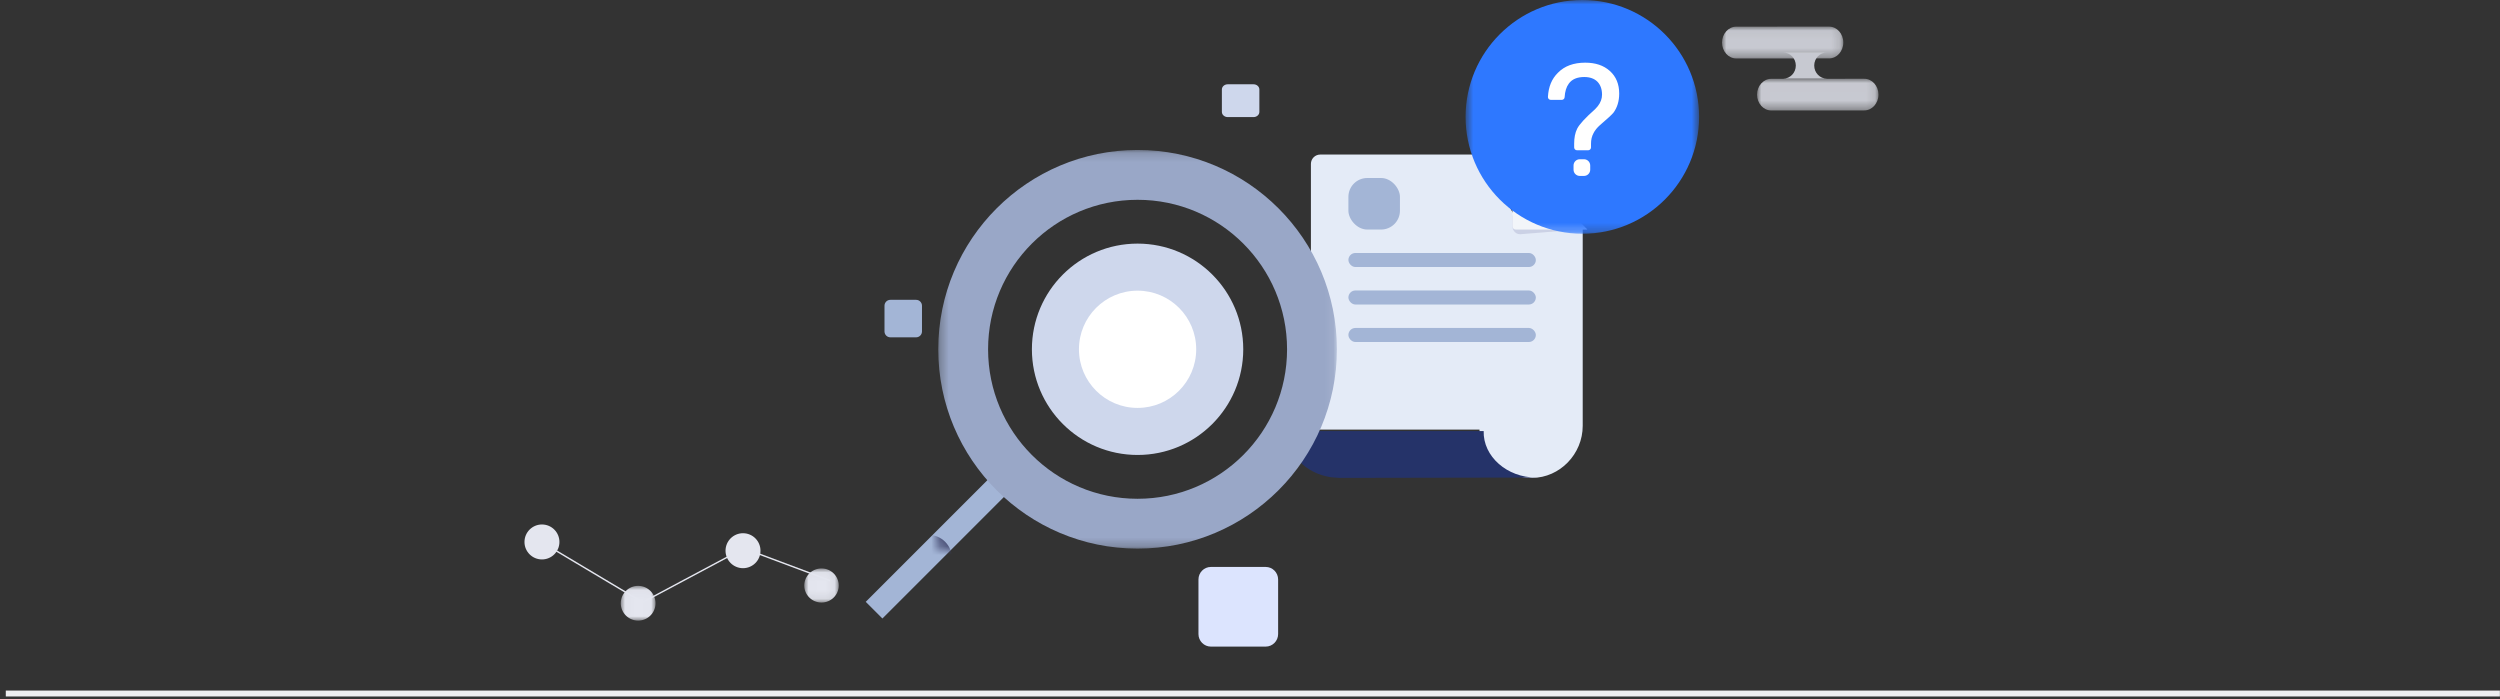 <svg xmlns="http://www.w3.org/2000/svg" xmlns:xlink="http://www.w3.org/1999/xlink" viewBox="0 0 286 80" class="design-iconfont">
  <rect x="0" y="0" width="286" height="80" fill="#333333" stroke="none"/>
  <defs>
    <path id="fu33qko9n__ua5iscy9ya" d="M0 0.044L13.874 0.044 13.874 3.689 0 3.689z"/>
    <path id="fu33qko9n__ew1hahnelc" d="M0.007 0.01L13.896 0.01 13.896 3.639 0.007 3.639z"/>
    <path id="fu33qko9n__g073rv32ne" d="M0.017 0.022L3.992 0.022 3.992 3.997 0.017 3.997z"/>
    <path id="fu33qko9n__9egfjyr3gg" d="M0.009 0.031L3.953 0.031 3.953 3.93 0.009 3.93z"/>
    <path id="fu33qko9n__adnqyh0v2i" d="M8.296 17.157L53.9 17.157 53.9 62.761 8.296 62.761z"/>
    <path id="fu33qko9n__y1chn7d61k" d="M68.621 0L95.336 0 95.336 26.742 68.621 26.742z"/>
  </defs>
  <g fill="none" fill-rule="evenodd">
    <path stroke="#EDEEF0" stroke-width=".677" stroke-linecap="square" d="M0 79.338L284.648 79.338" transform="translate(1)"/>
    <g opacity=".838">
      <g transform="translate(197 3)">
        <mask id="fu33qko9n__13s2gzwirb" fill="#fff">
          <use xlink:href="#fu33qko9n__ua5iscy9ya"/>
        </mask>
        <path d="M1.633,3.689 L12.243,3.684 C13.144,3.684 13.875,2.868 13.874,1.863 C13.874,0.858 13.143,0.044 12.242,0.044 L1.631,0.049 C0.73,0.05 -0,0.865 -4.11428897e-05,1.87 C0,2.875 0.731,3.69 1.633,3.689" fill="#E4E6EF" mask="url(#fu33qko9n__13s2gzwirb)"/>
      </g>
      <g transform="translate(201 9)">
        <mask id="fu33qko9n__qrwibs2sgd" fill="#fff">
          <use xlink:href="#fu33qko9n__ew1hahnelc"/>
        </mask>
        <path d="M1.642,3.639 L12.262,3.634 C13.165,3.634 13.896,2.822 13.896,1.821 C13.895,0.82 13.163,0.009 12.261,0.01 L1.641,0.015 C0.738,0.015 0.007,0.827 0.007,1.828 C0.008,2.829 0.74,3.64 1.642,3.639" fill="#E4E6EF" mask="url(#fu33qko9n__qrwibs2sgd)"/>
      </g>
      <path d="M6.706,3.003 L6.706,3.002 L11.705,3 C10.902,3 10.252,3.672 10.253,4.5 C10.253,5.327 10.904,5.998 11.706,5.998 L6.707,6 L6.707,6 C7.504,5.992 8.147,5.324 8.147,4.5 C8.146,3.677 7.502,3.01 6.706,3.003" fill="#E4E6EF" transform="translate(197.294 3)"/>
    </g>
    <g transform="translate(71 67)">
      <mask id="fu33qko9n__6kk4regxxf" fill="#fff">
        <use xlink:href="#fu33qko9n__g073rv32ne"/>
      </mask>
      <path d="M3.982,2.213 C3.87,3.305 2.894,4.099 1.802,3.987 C0.709,3.875 -0.085,2.899 0.027,1.807 C0.139,0.715 1.115,-0.08 2.207,0.033 C3.299,0.145 4.094,1.121 3.982,2.213" fill="#E4E6EF" mask="url(#fu33qko9n__6kk4regxxf)"/>
    </g>
    <path d="M26.989,2.792 C26.877,3.891 25.895,4.69 24.796,4.578 C23.697,4.465 22.898,3.483 23.011,2.384 C23.124,1.285 24.106,0.486 25.204,0.599 C26.303,0.711 27.102,1.694 26.989,2.792" fill="#E4E6EF" transform="translate(60 60.412)"/>
    <path d="M3.989,1.792 C3.877,2.891 2.894,3.69 1.796,3.578 C0.697,3.465 -0.102,2.483 0.011,1.384 C0.123,0.285 1.106,-0.514 2.204,-0.401 C3.303,-0.289 4.102,0.694 3.989,1.792" fill="#E4E6EF" transform="translate(60 60.412)"/>
    <g transform="translate(92 65)">
      <mask id="fu33qko9n__v23k3ez7gh" fill="#fff">
        <use xlink:href="#fu33qko9n__9egfjyr3gg"/>
      </mask>
      <path d="M3.942,2.18 C3.831,3.251 2.863,4.03 1.78,3.92 C0.696,3.81 -0.092,2.853 0.019,1.781 C0.131,0.71 1.099,-0.069 2.182,0.041 C3.265,0.151 4.054,1.108 3.942,2.18" fill="#E4E6EF" mask="url(#fu33qko9n__v23k3ez7gh)"/>
    </g>
    <path fill="#E4E6EF" d="M13.51 8.588L13.466 8.563 2 1.727 2.091 1.588 13.514 8.398 25.085 2.226 25.123 2.24 35 5.935 34.937 6.087 25.097 2.407z" transform="translate(60 60.412)"/>
    <g>
      <g transform="translate(99.041)">
        <path d="M73.574,17.682 L51.988,17.682 C51.403,17.682 50.928,18.161 50.928,18.751 L50.928,49.146 L70.211,49.146 C70.211,52.409 72.98,54.689 76.224,54.672 C79.413,54.656 82.021,51.933 82.021,48.721 L82.021,26.151 L76.392,26.151 C75.494,26.151 73.574,24.171 73.574,23.267 L73.574,17.682 Z" fill="#E4EBF7" fill-rule="nonzero"/>
        <path d="M70.691,49.311 L48.247,49.311 C48.247,52.116 50.383,54.144 53.185,54.593 L54.171,54.672 L76.66,54.629 C73.389,54.629 70.608,52.229 70.691,49.311 Z" fill="#253369" fill-rule="nonzero"/>
        <rect fill="#A3B5D6" fill-rule="nonzero" x="55.216" y="20.363" width="5.897" height="5.897" rx="2.16"/>
        <rect fill="#A3B5D6" fill-rule="nonzero" x="55.216" y="28.94" width="21.443" height="1.608" rx=".804"/>
        <rect fill="#A3B5D6" fill-rule="nonzero" x="55.216" y="33.229" width="21.443" height="1.608" rx=".804"/>
        <rect fill="#A3B5D6" fill-rule="nonzero" x="55.216" y="37.518" width="21.443" height="1.608" rx=".804"/>
        <path d="M73.979,24.652 L73.979,25.861 C73.979,26.121 74.079,26.369 74.255,26.546 C74.431,26.723 74.667,26.813 74.907,26.793 L82.557,26.177 L73.979,24.652 Z" fill="#BABFD8" fill-rule="nonzero" opacity=".6"/>
        <path d="M78.418,21.971 L73.979,17.682 L73.991,25.902 C73.991,26.1 74.151,26.26 74.348,26.26 L82.557,26.26 L78.418,21.971 Z" fill="#F2F5F9" fill-rule="nonzero"/>
        <path fill="#A3B5D6" d="M1.906 70.755L0 68.849 15.249 53.6 17.155 55.506z"/>
        <mask id="fu33qko9n__4sdv4frs4j" fill="#fff">
          <use xlink:href="#fu33qko9n__adnqyh0v2i"/>
        </mask>
        <path d="M31.098,57.06 C21.653,57.06 13.996,49.404 13.996,39.959 C13.996,30.514 21.653,22.857 31.098,22.857 C40.542,22.857 48.199,30.514 48.199,39.959 C48.199,49.404 40.542,57.06 31.098,57.06 M31.098,17.157 C18.504,17.157 8.296,27.366 8.296,39.959 C8.296,52.552 18.504,62.761 31.098,62.761 C43.691,62.761 53.9,52.552 53.9,39.959 C53.9,27.366 43.691,17.157 31.098,17.157" fill="#99A7C7" mask="url(#fu33qko9n__4sdv4frs4j)"/>
        <path d="M19.008,39.959 C19.008,33.282 24.421,27.869 31.098,27.869 C37.774,27.869 43.187,33.282 43.187,39.959 C43.187,46.636 37.774,52.048 31.098,52.048 C24.421,52.048 19.008,46.636 19.008,39.959 Z" fill="#CED7EC" mask="url(#fu33qko9n__4sdv4frs4j)"/>
        <path d="M31.098,46.665 C27.394,46.665 24.391,43.663 24.391,39.959 C24.391,36.255 27.394,33.252 31.098,33.252 C34.801,33.252 37.804,36.255 37.804,39.959 C37.804,43.663 34.801,46.665 31.098,46.665" fill="#FFF" mask="url(#fu33qko9n__4sdv4frs4j)"/>
        <path d="M-6.144,77.201 C-7.192,76.153 -7.192,74.455 -6.144,73.407 L5.285,61.977 C6.333,60.93 8.031,60.93 9.079,61.977 C9.079,61.977 9.079,61.977 9.079,61.977 C10.127,63.025 10.127,64.723 9.079,65.771 L-2.351,77.201 C-3.398,78.248 -5.097,78.248 -6.144,77.201 C-6.144,77.201 -6.144,77.201 -6.144,77.201 Z" fill="#393D65" mask="url(#fu33qko9n__4sdv4frs4j)"/>
        <path d="M5.759,38.59 L2.818,38.59 C2.448,38.59 2.144,38.289 2.144,37.921 L2.144,34.97 C2.144,34.602 2.448,34.301 2.818,34.301 L5.759,34.301 C6.13,34.301 6.433,34.602 6.433,34.97 L6.433,37.921 C6.433,38.289 6.13,38.59 5.759,38.59" fill="#A3B5D6" transform="rotate(-90 4.289 36.445)"/>
        <path d="M44.173,13.662 L41.6,13.662 C41.276,13.662 41.01,13.361 41.01,12.993 L41.01,10.042 C41.01,9.674 41.276,9.373 41.6,9.373 L44.173,9.373 C44.497,9.373 44.763,9.674 44.763,10.042 L44.763,12.993 C44.763,13.361 44.497,13.662 44.173,13.662" fill="#CED7EC" transform="rotate(-90 42.887 11.518)"/>
        <path d="M45.743,73.971 L39.494,73.971 C38.706,73.971 38.062,73.332 38.062,72.551 L38.062,66.278 C38.062,65.497 38.706,64.858 39.494,64.858 L45.743,64.858 C46.531,64.858 47.175,65.497 47.175,66.278 L47.175,72.551 C47.175,73.332 46.531,73.971 45.743,73.971" fill="#DCE4FE" transform="rotate(-90 42.619 69.414)"/>
        <mask id="fu33qko9n__mkjl7fycal" fill="#fff">
          <use xlink:href="#fu33qko9n__y1chn7d61k"/>
        </mask>
        <path d="M81.979,-2.98458076e-06 C74.602,-2.98458076e-06 68.621,5.986 68.621,13.371 C68.621,20.755 74.602,26.742 81.979,26.742 C89.356,26.742 95.336,20.755 95.336,13.371 C95.336,5.986 89.356,-2.98458076e-06 81.979,-2.98458076e-06" fill="#2E78FF" mask="url(#fu33qko9n__mkjl7fycal)"/>
        <path d="M85.133,8.125 C85.835,8.756 86.196,9.622 86.196,10.704 C86.196,11.588 85.961,12.327 85.529,12.904 C85.367,13.103 84.862,13.572 83.998,14.311 C83.673,14.6 83.421,14.906 83.259,15.231 C83.061,15.592 82.971,15.988 82.971,16.439 L82.971,16.867 C82.971,17.046 82.826,17.191 82.647,17.191 L81.366,17.191 C81.187,17.191 81.043,17.046 81.043,16.867 L81.043,16.439 C81.043,15.772 81.151,15.195 81.385,14.726 C81.637,14.221 82.322,13.481 83.439,12.489 L83.745,12.147 C84.07,11.732 84.232,11.299 84.232,10.83 C84.232,10.199 84.052,9.712 83.709,9.351 C83.349,8.99 82.844,8.81 82.196,8.81 C81.385,8.81 80.79,9.063 80.43,9.568 C80.148,9.944 79.989,10.47 79.952,11.122 C79.942,11.292 79.8,11.425 79.629,11.425 L78.366,11.425 C78.181,11.425 78.033,11.271 78.042,11.086 C78.103,9.931 78.48,9.014 79.187,8.323 C79.944,7.548 80.989,7.169 82.304,7.169 C83.475,7.169 84.412,7.475 85.133,8.125" fill="#FFF" mask="url(#fu33qko9n__mkjl7fycal)"/>
        <path d="M82.164,20.127 L81.687,20.127 C81.292,20.127 80.972,19.807 80.972,19.411 L80.972,18.934 C80.972,18.538 81.292,18.217 81.687,18.217 L82.164,18.217 C82.559,18.217 82.88,18.538 82.88,18.934 L82.88,19.411 C82.88,19.807 82.559,20.127 82.164,20.127" fill="#FFF" mask="url(#fu33qko9n__mkjl7fycal)"/>
      </g>
    </g>
  </g>
</svg>
